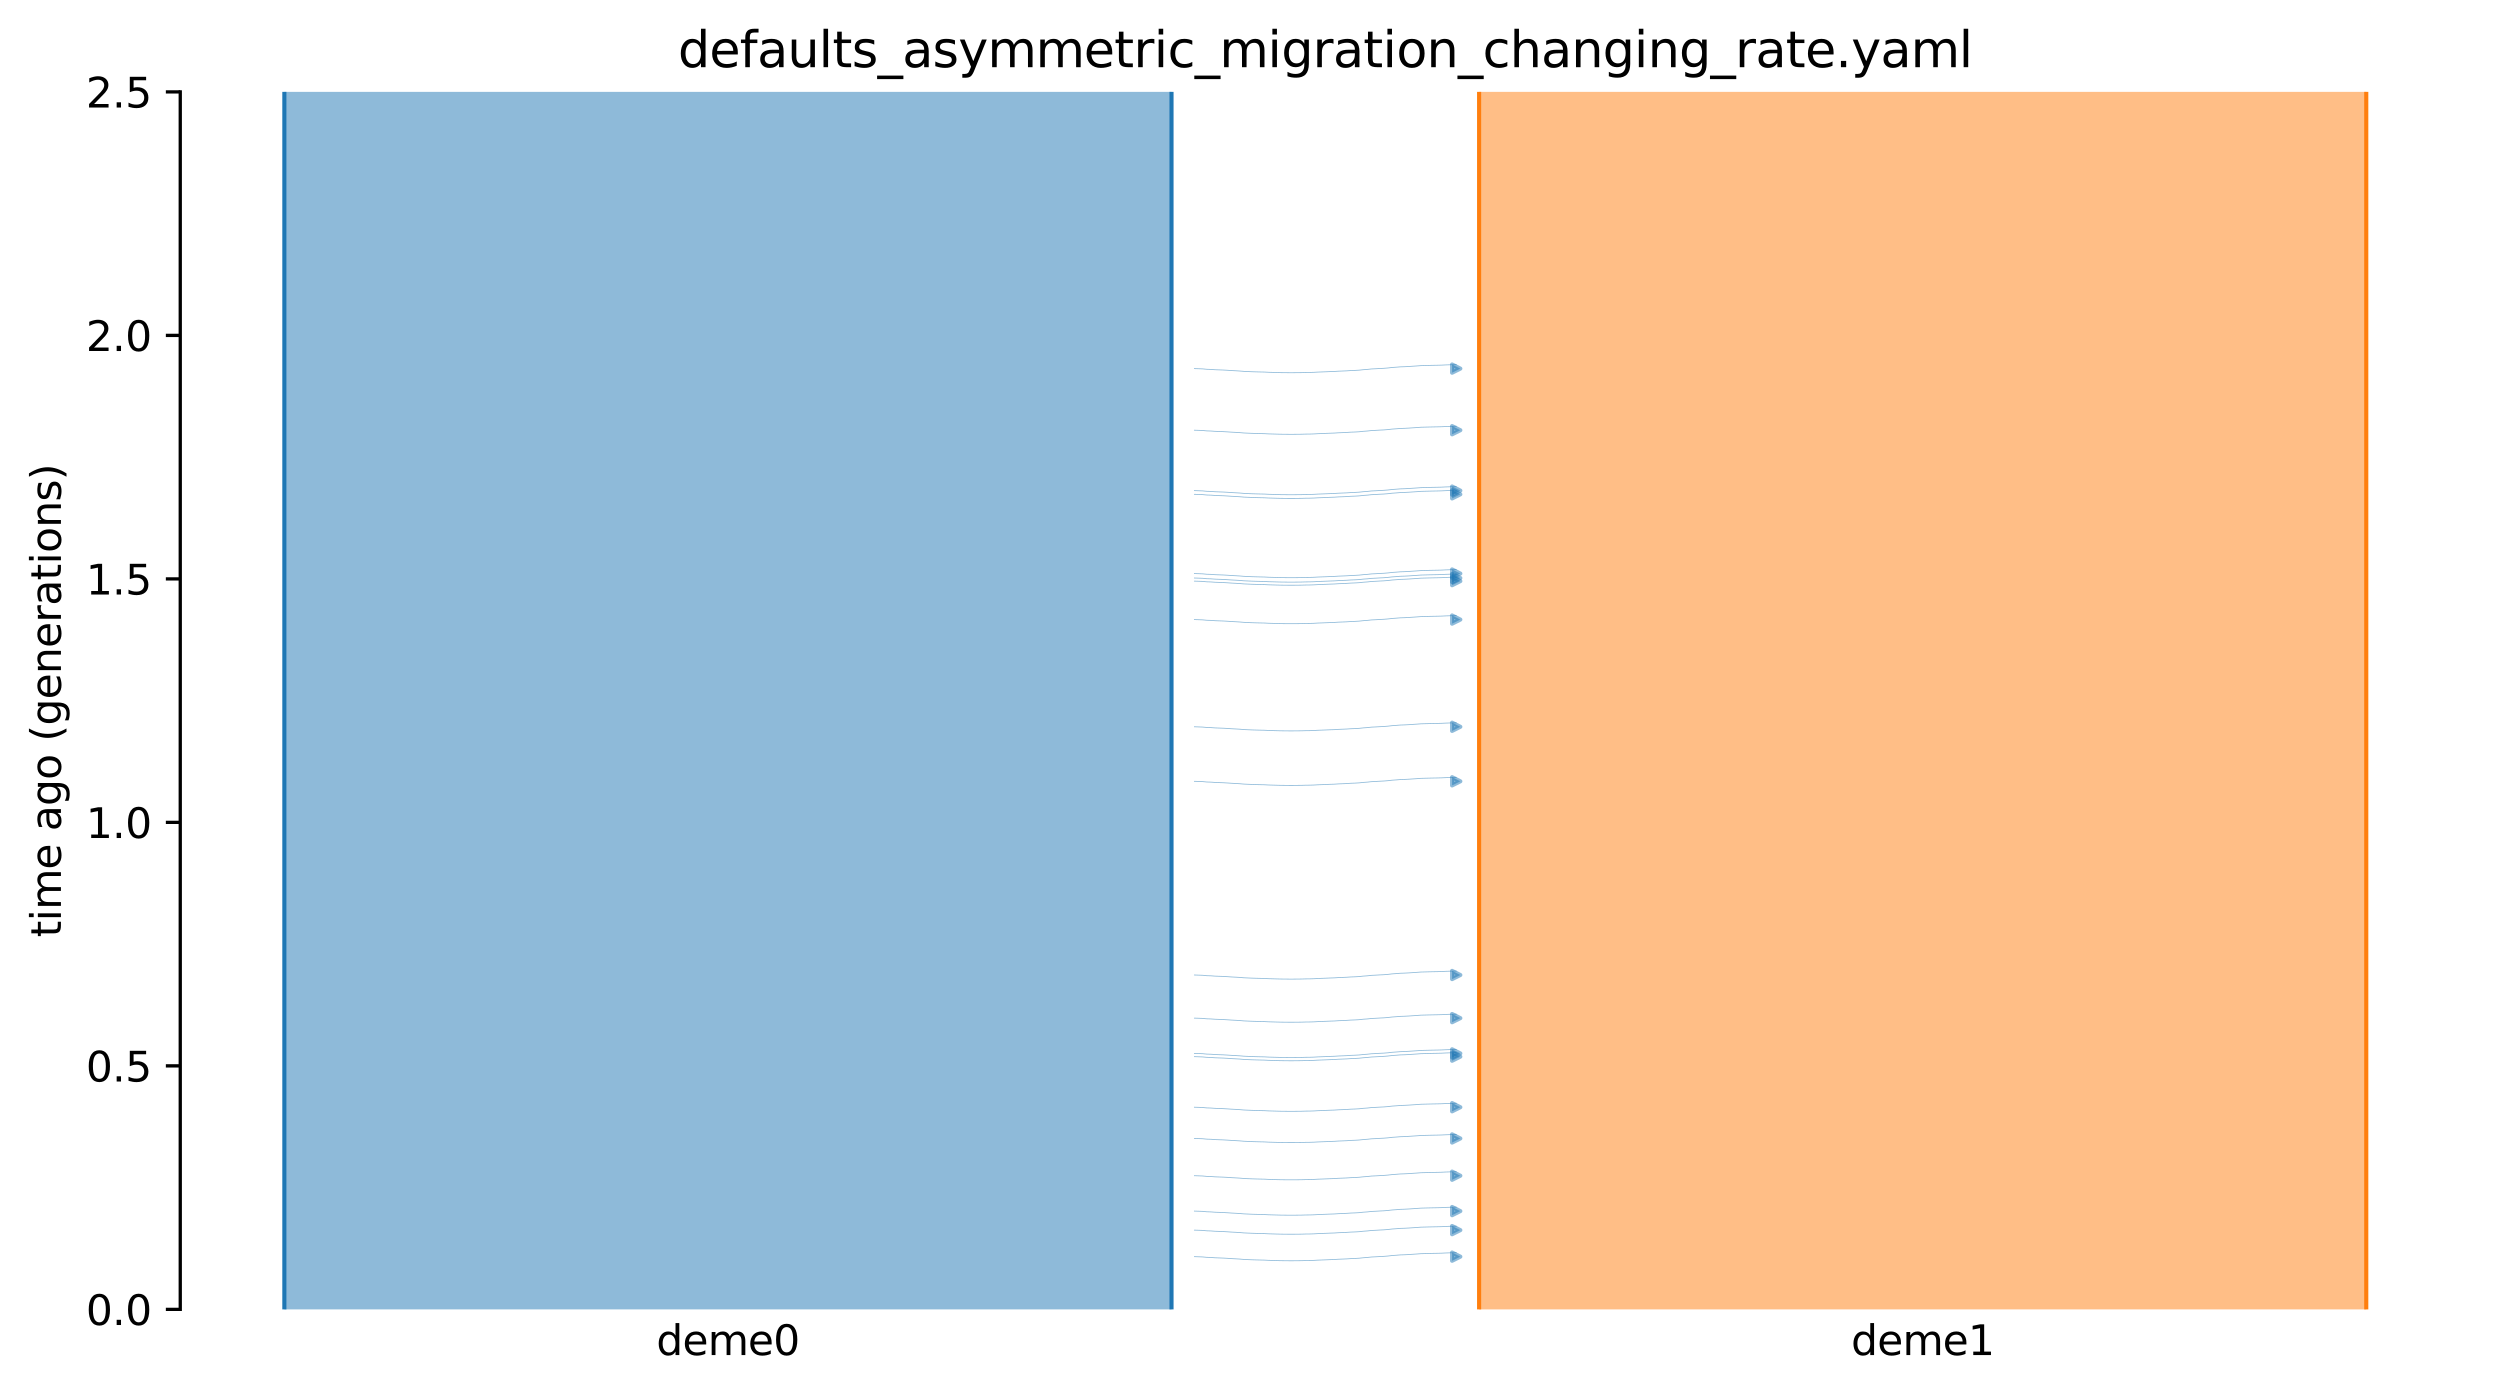<?xml version="1.0" encoding="utf-8" standalone="no"?>
<!DOCTYPE svg PUBLIC "-//W3C//DTD SVG 1.1//EN"
  "http://www.w3.org/Graphics/SVG/1.1/DTD/svg11.dtd">
<svg xmlns:xlink="http://www.w3.org/1999/xlink" width="607.2pt" height="338.4pt" viewBox="0 0 607.2 338.4" xmlns="http://www.w3.org/2000/svg" version="1.1">
 <defs>
  <style type="text/css">*{stroke-linejoin: round; stroke-linecap: butt}</style>
 </defs>
 <g id="figure_1">
  <g id="patch_1">
   <path d="M 0 338.4 
L 607.2 338.4 
L 607.2 0 
L 0 0 
z
" style="fill: #ffffff"/>
  </g>
  <g id="axes_1">
   <g id="patch_2">
    <path d="M 43.781 318.022 
L 600 318.022 
L 600 22.318 
L 43.781 22.318 
z
" style="fill: #ffffff"/>
   </g>
   <g id="line2d_1">
    <path d="M 290.098 189.765 
L 291.098 189.797 
L 292.098 189.834 
L 293.098 189.931 
L 294.098 189.964 
L 295.098 190.038 
L 296.098 190.076 
L 297.098 190.112 
L 298.098 190.169 
L 299.098 190.24 
L 300.098 190.292 
L 301.098 190.351 
L 302.098 190.439 
L 303.098 190.485 
L 304.098 190.528 
L 305.098 190.558 
L 306.098 190.584 
L 307.098 190.605 
L 308.098 190.66 
L 309.098 190.688 
L 310.098 190.717 
L 311.098 190.743 
L 312.098 190.754 
L 313.098 190.764 
L 314.098 190.764 
L 315.098 190.754 
L 316.098 190.743 
L 317.098 190.712 
L 318.098 190.7 
L 319.098 190.67 
L 320.098 190.611 
L 321.098 190.573 
L 322.098 190.534 
L 323.098 190.492 
L 324.098 190.459 
L 325.098 190.392 
L 326.098 190.352 
L 327.098 190.31 
L 328.098 190.239 
L 329.098 190.203 
L 330.098 190.144 
L 331.098 190.033 
L 332.098 189.963 
L 333.098 189.85 
L 334.098 189.804 
L 335.098 189.743 
L 336.098 189.694 
L 337.098 189.613 
L 338.098 189.495 
L 339.098 189.425 
L 340.098 189.342 
L 341.098 189.308 
L 342.098 189.257 
L 343.098 189.189 
L 344.098 189.123 
L 345.098 189.046 
L 346.098 189.018 
L 347.098 188.992 
L 348.098 188.969 
L 349.098 188.95 
L 350.098 188.923 
L 351.098 188.873 
L 352.098 188.838 
L 353.683 188.803 
" clip-path="url(#p2f4efa0130)" style="fill: none; stroke: #1f77b4; stroke-opacity: 0.5; stroke-width: 0.2; stroke-linecap: square"/>
   </g>
   <g id="line2d_2">
    <path d="M 290.098 176.521 
L 291.098 176.553 
L 292.098 176.59 
L 293.098 176.688 
L 294.098 176.72 
L 295.098 176.794 
L 296.098 176.832 
L 297.098 176.868 
L 298.098 176.925 
L 299.098 176.996 
L 300.098 177.048 
L 301.098 177.107 
L 302.098 177.195 
L 303.098 177.241 
L 304.098 177.284 
L 305.098 177.314 
L 306.098 177.34 
L 307.098 177.361 
L 308.098 177.416 
L 309.098 177.444 
L 310.098 177.473 
L 311.098 177.499 
L 312.098 177.51 
L 313.098 177.52 
L 314.098 177.52 
L 315.098 177.51 
L 316.098 177.499 
L 317.098 177.468 
L 318.098 177.457 
L 319.098 177.426 
L 320.098 177.367 
L 321.098 177.329 
L 322.098 177.29 
L 323.098 177.248 
L 324.098 177.215 
L 325.098 177.148 
L 326.098 177.109 
L 327.098 177.066 
L 328.098 176.995 
L 329.098 176.959 
L 330.098 176.901 
L 331.098 176.79 
L 332.098 176.719 
L 333.098 176.606 
L 334.098 176.56 
L 335.098 176.499 
L 336.098 176.45 
L 337.098 176.37 
L 338.098 176.251 
L 339.098 176.181 
L 340.098 176.098 
L 341.098 176.064 
L 342.098 176.013 
L 343.098 175.945 
L 344.098 175.879 
L 345.098 175.802 
L 346.098 175.774 
L 347.098 175.748 
L 348.098 175.725 
L 349.098 175.706 
L 350.098 175.679 
L 351.098 175.63 
L 352.098 175.594 
L 353.683 175.559 
" clip-path="url(#p2f4efa0130)" style="fill: none; stroke: #1f77b4; stroke-opacity: 0.5; stroke-width: 0.2; stroke-linecap: square"/>
   </g>
   <g id="line2d_3">
    <path d="M 290.098 104.489 
L 291.098 104.52 
L 292.098 104.557 
L 293.098 104.655 
L 294.098 104.687 
L 295.098 104.761 
L 296.098 104.799 
L 297.098 104.835 
L 298.098 104.892 
L 299.098 104.963 
L 300.098 105.015 
L 301.098 105.074 
L 302.098 105.162 
L 303.098 105.208 
L 304.098 105.251 
L 305.098 105.281 
L 306.098 105.307 
L 307.098 105.329 
L 308.098 105.383 
L 309.098 105.411 
L 310.098 105.441 
L 311.098 105.466 
L 312.098 105.477 
L 313.098 105.487 
L 314.098 105.487 
L 315.098 105.478 
L 316.098 105.466 
L 317.098 105.435 
L 318.098 105.424 
L 319.098 105.394 
L 320.098 105.334 
L 321.098 105.297 
L 322.098 105.257 
L 323.098 105.215 
L 324.098 105.182 
L 325.098 105.115 
L 326.098 105.076 
L 327.098 105.033 
L 328.098 104.962 
L 329.098 104.926 
L 330.098 104.868 
L 331.098 104.757 
L 332.098 104.686 
L 333.098 104.573 
L 334.098 104.527 
L 335.098 104.466 
L 336.098 104.418 
L 337.098 104.337 
L 338.098 104.218 
L 339.098 104.148 
L 340.098 104.065 
L 341.098 104.032 
L 342.098 103.98 
L 343.098 103.912 
L 344.098 103.846 
L 345.098 103.769 
L 346.098 103.742 
L 347.098 103.715 
L 348.098 103.692 
L 349.098 103.673 
L 350.098 103.646 
L 351.098 103.597 
L 352.098 103.562 
L 353.683 103.526 
" clip-path="url(#p2f4efa0130)" style="fill: none; stroke: #1f77b4; stroke-opacity: 0.5; stroke-width: 0.2; stroke-linecap: square"/>
   </g>
   <g id="line2d_4">
    <path d="M 290.098 141.144 
L 291.098 141.176 
L 292.098 141.213 
L 293.098 141.311 
L 294.098 141.343 
L 295.098 141.417 
L 296.098 141.455 
L 297.098 141.491 
L 298.098 141.548 
L 299.098 141.619 
L 300.098 141.671 
L 301.098 141.73 
L 302.098 141.818 
L 303.098 141.864 
L 304.098 141.907 
L 305.098 141.937 
L 306.098 141.963 
L 307.098 141.984 
L 308.098 142.039 
L 309.098 142.067 
L 310.098 142.096 
L 311.098 142.122 
L 312.098 142.133 
L 313.098 142.143 
L 314.098 142.143 
L 315.098 142.133 
L 316.098 142.122 
L 317.098 142.091 
L 318.098 142.079 
L 319.098 142.049 
L 320.098 141.99 
L 321.098 141.952 
L 322.098 141.913 
L 323.098 141.871 
L 324.098 141.838 
L 325.098 141.771 
L 326.098 141.732 
L 327.098 141.689 
L 328.098 141.618 
L 329.098 141.582 
L 330.098 141.523 
L 331.098 141.413 
L 332.098 141.342 
L 333.098 141.229 
L 334.098 141.183 
L 335.098 141.122 
L 336.098 141.073 
L 337.098 140.993 
L 338.098 140.874 
L 339.098 140.804 
L 340.098 140.721 
L 341.098 140.687 
L 342.098 140.636 
L 343.098 140.568 
L 344.098 140.502 
L 345.098 140.425 
L 346.098 140.397 
L 347.098 140.371 
L 348.098 140.348 
L 349.098 140.329 
L 350.098 140.302 
L 351.098 140.253 
L 352.098 140.217 
L 353.683 140.182 
" clip-path="url(#p2f4efa0130)" style="fill: none; stroke: #1f77b4; stroke-opacity: 0.5; stroke-width: 0.2; stroke-linecap: square"/>
   </g>
   <g id="line2d_5">
    <path d="M 290.098 120.062 
L 291.098 120.094 
L 292.098 120.131 
L 293.098 120.228 
L 294.098 120.261 
L 295.098 120.335 
L 296.098 120.373 
L 297.098 120.408 
L 298.098 120.466 
L 299.098 120.537 
L 300.098 120.588 
L 301.098 120.648 
L 302.098 120.736 
L 303.098 120.782 
L 304.098 120.824 
L 305.098 120.855 
L 306.098 120.881 
L 307.098 120.902 
L 308.098 120.956 
L 309.098 120.984 
L 310.098 121.014 
L 311.098 121.04 
L 312.098 121.051 
L 313.098 121.061 
L 314.098 121.061 
L 315.098 121.051 
L 316.098 121.039 
L 317.098 121.008 
L 318.098 120.997 
L 319.098 120.967 
L 320.098 120.907 
L 321.098 120.87 
L 322.098 120.831 
L 323.098 120.789 
L 324.098 120.756 
L 325.098 120.688 
L 326.098 120.649 
L 327.098 120.607 
L 328.098 120.536 
L 329.098 120.5 
L 330.098 120.441 
L 331.098 120.33 
L 332.098 120.26 
L 333.098 120.147 
L 334.098 120.101 
L 335.098 120.04 
L 336.098 119.991 
L 337.098 119.91 
L 338.098 119.792 
L 339.098 119.722 
L 340.098 119.638 
L 341.098 119.605 
L 342.098 119.554 
L 343.098 119.486 
L 344.098 119.419 
L 345.098 119.342 
L 346.098 119.315 
L 347.098 119.289 
L 348.098 119.266 
L 349.098 119.247 
L 350.098 119.22 
L 351.098 119.17 
L 352.098 119.135 
L 353.683 119.099 
" clip-path="url(#p2f4efa0130)" style="fill: none; stroke: #1f77b4; stroke-opacity: 0.5; stroke-width: 0.2; stroke-linecap: square"/>
   </g>
   <g id="line2d_6">
    <path d="M 290.098 140.389 
L 291.098 140.42 
L 292.098 140.457 
L 293.098 140.555 
L 294.098 140.588 
L 295.098 140.661 
L 296.098 140.7 
L 297.098 140.735 
L 298.098 140.793 
L 299.098 140.863 
L 300.098 140.915 
L 301.098 140.974 
L 302.098 141.063 
L 303.098 141.109 
L 304.098 141.151 
L 305.098 141.182 
L 306.098 141.208 
L 307.098 141.229 
L 308.098 141.283 
L 309.098 141.311 
L 310.098 141.341 
L 311.098 141.366 
L 312.098 141.378 
L 313.098 141.388 
L 314.098 141.387 
L 315.098 141.378 
L 316.098 141.366 
L 317.098 141.335 
L 318.098 141.324 
L 319.098 141.294 
L 320.098 141.234 
L 321.098 141.197 
L 322.098 141.158 
L 323.098 141.115 
L 324.098 141.083 
L 325.098 141.015 
L 326.098 140.976 
L 327.098 140.933 
L 328.098 140.863 
L 329.098 140.826 
L 330.098 140.768 
L 331.098 140.657 
L 332.098 140.586 
L 333.098 140.474 
L 334.098 140.428 
L 335.098 140.366 
L 336.098 140.318 
L 337.098 140.237 
L 338.098 140.119 
L 339.098 140.048 
L 340.098 139.965 
L 341.098 139.932 
L 342.098 139.881 
L 343.098 139.812 
L 344.098 139.746 
L 345.098 139.669 
L 346.098 139.642 
L 347.098 139.615 
L 348.098 139.593 
L 349.098 139.573 
L 350.098 139.547 
L 351.098 139.497 
L 352.098 139.462 
L 353.683 139.426 
" clip-path="url(#p2f4efa0130)" style="fill: none; stroke: #1f77b4; stroke-opacity: 0.5; stroke-width: 0.2; stroke-linecap: square"/>
   </g>
   <g id="line2d_7">
    <path d="M 290.098 139.306 
L 291.098 139.337 
L 292.098 139.374 
L 293.098 139.472 
L 294.098 139.504 
L 295.098 139.578 
L 296.098 139.617 
L 297.098 139.652 
L 298.098 139.71 
L 299.098 139.78 
L 300.098 139.832 
L 301.098 139.891 
L 302.098 139.979 
L 303.098 140.026 
L 304.098 140.068 
L 305.098 140.098 
L 306.098 140.125 
L 307.098 140.146 
L 308.098 140.2 
L 309.098 140.228 
L 310.098 140.258 
L 311.098 140.283 
L 312.098 140.294 
L 313.098 140.304 
L 314.098 140.304 
L 315.098 140.295 
L 316.098 140.283 
L 317.098 140.252 
L 318.098 140.241 
L 319.098 140.211 
L 320.098 140.151 
L 321.098 140.114 
L 322.098 140.075 
L 323.098 140.032 
L 324.098 139.999 
L 325.098 139.932 
L 326.098 139.893 
L 327.098 139.85 
L 328.098 139.78 
L 329.098 139.743 
L 330.098 139.685 
L 331.098 139.574 
L 332.098 139.503 
L 333.098 139.39 
L 334.098 139.345 
L 335.098 139.283 
L 336.098 139.235 
L 337.098 139.154 
L 338.098 139.035 
L 339.098 138.965 
L 340.098 138.882 
L 341.098 138.849 
L 342.098 138.798 
L 343.098 138.729 
L 344.098 138.663 
L 345.098 138.586 
L 346.098 138.559 
L 347.098 138.532 
L 348.098 138.51 
L 349.098 138.49 
L 350.098 138.464 
L 351.098 138.414 
L 352.098 138.379 
L 353.683 138.343 
" clip-path="url(#p2f4efa0130)" style="fill: none; stroke: #1f77b4; stroke-opacity: 0.5; stroke-width: 0.2; stroke-linecap: square"/>
   </g>
   <g id="line2d_8">
    <path d="M 290.098 89.526 
L 291.098 89.557 
L 292.098 89.594 
L 293.098 89.692 
L 294.098 89.724 
L 295.098 89.798 
L 296.098 89.836 
L 297.098 89.872 
L 298.098 89.929 
L 299.098 90 
L 300.098 90.052 
L 301.098 90.111 
L 302.098 90.199 
L 303.098 90.245 
L 304.098 90.288 
L 305.098 90.318 
L 306.098 90.344 
L 307.098 90.365 
L 308.098 90.42 
L 309.098 90.448 
L 310.098 90.477 
L 311.098 90.503 
L 312.098 90.514 
L 313.098 90.524 
L 314.098 90.524 
L 315.098 90.514 
L 316.098 90.503 
L 317.098 90.472 
L 318.098 90.461 
L 319.098 90.43 
L 320.098 90.371 
L 321.098 90.334 
L 322.098 90.294 
L 323.098 90.252 
L 324.098 90.219 
L 325.098 90.152 
L 326.098 90.113 
L 327.098 90.07 
L 328.098 89.999 
L 329.098 89.963 
L 330.098 89.905 
L 331.098 89.794 
L 332.098 89.723 
L 333.098 89.61 
L 334.098 89.564 
L 335.098 89.503 
L 336.098 89.455 
L 337.098 89.374 
L 338.098 89.255 
L 339.098 89.185 
L 340.098 89.102 
L 341.098 89.069 
L 342.098 89.017 
L 343.098 88.949 
L 344.098 88.883 
L 345.098 88.806 
L 346.098 88.778 
L 347.098 88.752 
L 348.098 88.729 
L 349.098 88.71 
L 350.098 88.683 
L 351.098 88.634 
L 352.098 88.599 
L 353.683 88.563 
" clip-path="url(#p2f4efa0130)" style="fill: none; stroke: #1f77b4; stroke-opacity: 0.5; stroke-width: 0.2; stroke-linecap: square"/>
   </g>
   <g id="line2d_9">
    <path d="M 290.098 119.16 
L 291.098 119.192 
L 292.098 119.229 
L 293.098 119.326 
L 294.098 119.359 
L 295.098 119.433 
L 296.098 119.471 
L 297.098 119.507 
L 298.098 119.564 
L 299.098 119.635 
L 300.098 119.687 
L 301.098 119.746 
L 302.098 119.834 
L 303.098 119.88 
L 304.098 119.923 
L 305.098 119.953 
L 306.098 119.979 
L 307.098 120 
L 308.098 120.055 
L 309.098 120.082 
L 310.098 120.112 
L 311.098 120.138 
L 312.098 120.149 
L 313.098 120.159 
L 314.098 120.159 
L 315.098 120.149 
L 316.098 120.138 
L 317.098 120.107 
L 318.098 120.095 
L 319.098 120.065 
L 320.098 120.005 
L 321.098 119.968 
L 322.098 119.929 
L 323.098 119.887 
L 324.098 119.854 
L 325.098 119.787 
L 326.098 119.747 
L 327.098 119.705 
L 328.098 119.634 
L 329.098 119.598 
L 330.098 119.539 
L 331.098 119.428 
L 332.098 119.358 
L 333.098 119.245 
L 334.098 119.199 
L 335.098 119.138 
L 336.098 119.089 
L 337.098 119.008 
L 338.098 118.89 
L 339.098 118.82 
L 340.098 118.736 
L 341.098 118.703 
L 342.098 118.652 
L 343.098 118.584 
L 344.098 118.517 
L 345.098 118.441 
L 346.098 118.413 
L 347.098 118.387 
L 348.098 118.364 
L 349.098 118.345 
L 350.098 118.318 
L 351.098 118.268 
L 352.098 118.233 
L 353.683 118.197 
" clip-path="url(#p2f4efa0130)" style="fill: none; stroke: #1f77b4; stroke-opacity: 0.5; stroke-width: 0.2; stroke-linecap: square"/>
   </g>
   <g id="line2d_10">
    <path d="M 290.098 150.482 
L 291.098 150.514 
L 292.098 150.551 
L 293.098 150.648 
L 294.098 150.681 
L 295.098 150.754 
L 296.098 150.793 
L 297.098 150.828 
L 298.098 150.886 
L 299.098 150.957 
L 300.098 151.008 
L 301.098 151.068 
L 302.098 151.156 
L 303.098 151.202 
L 304.098 151.244 
L 305.098 151.275 
L 306.098 151.301 
L 307.098 151.322 
L 308.098 151.376 
L 309.098 151.404 
L 310.098 151.434 
L 311.098 151.46 
L 312.098 151.471 
L 313.098 151.481 
L 314.098 151.481 
L 315.098 151.471 
L 316.098 151.459 
L 317.098 151.428 
L 318.098 151.417 
L 319.098 151.387 
L 320.098 151.327 
L 321.098 151.29 
L 322.098 151.251 
L 323.098 151.209 
L 324.098 151.176 
L 325.098 151.108 
L 326.098 151.069 
L 327.098 151.027 
L 328.098 150.956 
L 329.098 150.92 
L 330.098 150.861 
L 331.098 150.75 
L 332.098 150.68 
L 333.098 150.567 
L 334.098 150.521 
L 335.098 150.46 
L 336.098 150.411 
L 337.098 150.33 
L 338.098 150.212 
L 339.098 150.142 
L 340.098 150.058 
L 341.098 150.025 
L 342.098 149.974 
L 343.098 149.906 
L 344.098 149.839 
L 345.098 149.762 
L 346.098 149.735 
L 347.098 149.709 
L 348.098 149.686 
L 349.098 149.666 
L 350.098 149.64 
L 351.098 149.59 
L 352.098 149.555 
L 353.683 149.519 
" clip-path="url(#p2f4efa0130)" style="fill: none; stroke: #1f77b4; stroke-opacity: 0.5; stroke-width: 0.2; stroke-linecap: square"/>
   </g>
   <g id="line2d_11">
    <path d="M 290.098 268.921 
L 291.098 268.953 
L 292.098 268.99 
L 293.098 269.087 
L 294.098 269.12 
L 295.098 269.194 
L 296.098 269.232 
L 297.098 269.267 
L 298.098 269.325 
L 299.098 269.396 
L 300.098 269.447 
L 301.098 269.507 
L 302.098 269.595 
L 303.098 269.641 
L 304.098 269.683 
L 305.098 269.714 
L 306.098 269.74 
L 307.098 269.761 
L 308.098 269.815 
L 309.098 269.843 
L 310.098 269.873 
L 311.098 269.899 
L 312.098 269.91 
L 313.098 269.92 
L 314.098 269.92 
L 315.098 269.91 
L 316.098 269.899 
L 317.098 269.867 
L 318.098 269.856 
L 319.098 269.826 
L 320.098 269.766 
L 321.098 269.729 
L 322.098 269.69 
L 323.098 269.648 
L 324.098 269.615 
L 325.098 269.547 
L 326.098 269.508 
L 327.098 269.466 
L 328.098 269.395 
L 329.098 269.359 
L 330.098 269.3 
L 331.098 269.189 
L 332.098 269.119 
L 333.098 269.006 
L 334.098 268.96 
L 335.098 268.899 
L 336.098 268.85 
L 337.098 268.769 
L 338.098 268.651 
L 339.098 268.581 
L 340.098 268.497 
L 341.098 268.464 
L 342.098 268.413 
L 343.098 268.345 
L 344.098 268.278 
L 345.098 268.201 
L 346.098 268.174 
L 347.098 268.148 
L 348.098 268.125 
L 349.098 268.106 
L 350.098 268.079 
L 351.098 268.029 
L 352.098 267.994 
L 353.683 267.958 
" clip-path="url(#p2f4efa0130)" style="fill: none; stroke: #1f77b4; stroke-opacity: 0.5; stroke-width: 0.2; stroke-linecap: square"/>
   </g>
   <g id="line2d_12">
    <path d="M 290.098 285.555 
L 291.098 285.587 
L 292.098 285.624 
L 293.098 285.721 
L 294.098 285.754 
L 295.098 285.828 
L 296.098 285.866 
L 297.098 285.902 
L 298.098 285.959 
L 299.098 286.03 
L 300.098 286.082 
L 301.098 286.141 
L 302.098 286.229 
L 303.098 286.275 
L 304.098 286.318 
L 305.098 286.348 
L 306.098 286.374 
L 307.098 286.395 
L 308.098 286.45 
L 309.098 286.478 
L 310.098 286.507 
L 311.098 286.533 
L 312.098 286.544 
L 313.098 286.554 
L 314.098 286.554 
L 315.098 286.544 
L 316.098 286.533 
L 317.098 286.502 
L 318.098 286.49 
L 319.098 286.46 
L 320.098 286.401 
L 321.098 286.363 
L 322.098 286.324 
L 323.098 286.282 
L 324.098 286.249 
L 325.098 286.182 
L 326.098 286.142 
L 327.098 286.1 
L 328.098 286.029 
L 329.098 285.993 
L 330.098 285.934 
L 331.098 285.823 
L 332.098 285.753 
L 333.098 285.64 
L 334.098 285.594 
L 335.098 285.533 
L 336.098 285.484 
L 337.098 285.404 
L 338.098 285.285 
L 339.098 285.215 
L 340.098 285.132 
L 341.098 285.098 
L 342.098 285.047 
L 343.098 284.979 
L 344.098 284.913 
L 345.098 284.836 
L 346.098 284.808 
L 347.098 284.782 
L 348.098 284.759 
L 349.098 284.74 
L 350.098 284.713 
L 351.098 284.663 
L 352.098 284.628 
L 353.683 284.593 
" clip-path="url(#p2f4efa0130)" style="fill: none; stroke: #1f77b4; stroke-opacity: 0.5; stroke-width: 0.2; stroke-linecap: square"/>
   </g>
   <g id="line2d_13">
    <path d="M 290.098 255.852 
L 291.098 255.884 
L 292.098 255.921 
L 293.098 256.019 
L 294.098 256.051 
L 295.098 256.125 
L 296.098 256.163 
L 297.098 256.199 
L 298.098 256.256 
L 299.098 256.327 
L 300.098 256.379 
L 301.098 256.438 
L 302.098 256.526 
L 303.098 256.572 
L 304.098 256.615 
L 305.098 256.645 
L 306.098 256.671 
L 307.098 256.692 
L 308.098 256.747 
L 309.098 256.775 
L 310.098 256.804 
L 311.098 256.83 
L 312.098 256.841 
L 313.098 256.851 
L 314.098 256.851 
L 315.098 256.841 
L 316.098 256.83 
L 317.098 256.799 
L 318.098 256.788 
L 319.098 256.757 
L 320.098 256.698 
L 321.098 256.66 
L 322.098 256.621 
L 323.098 256.579 
L 324.098 256.546 
L 325.098 256.479 
L 326.098 256.44 
L 327.098 256.397 
L 328.098 256.326 
L 329.098 256.29 
L 330.098 256.232 
L 331.098 256.121 
L 332.098 256.05 
L 333.098 255.937 
L 334.098 255.891 
L 335.098 255.83 
L 336.098 255.781 
L 337.098 255.701 
L 338.098 255.582 
L 339.098 255.512 
L 340.098 255.429 
L 341.098 255.395 
L 342.098 255.344 
L 343.098 255.276 
L 344.098 255.21 
L 345.098 255.133 
L 346.098 255.105 
L 347.098 255.079 
L 348.098 255.056 
L 349.098 255.037 
L 350.098 255.01 
L 351.098 254.961 
L 352.098 254.925 
L 353.683 254.89 
" clip-path="url(#p2f4efa0130)" style="fill: none; stroke: #1f77b4; stroke-opacity: 0.5; stroke-width: 0.2; stroke-linecap: square"/>
   </g>
   <g id="line2d_14">
    <path d="M 290.098 298.774 
L 291.098 298.805 
L 292.098 298.842 
L 293.098 298.94 
L 294.098 298.973 
L 295.098 299.046 
L 296.098 299.085 
L 297.098 299.12 
L 298.098 299.178 
L 299.098 299.248 
L 300.098 299.3 
L 301.098 299.359 
L 302.098 299.448 
L 303.098 299.494 
L 304.098 299.536 
L 305.098 299.567 
L 306.098 299.593 
L 307.098 299.614 
L 308.098 299.668 
L 309.098 299.696 
L 310.098 299.726 
L 311.098 299.751 
L 312.098 299.762 
L 313.098 299.773 
L 314.098 299.772 
L 315.098 299.763 
L 316.098 299.751 
L 317.098 299.72 
L 318.098 299.709 
L 319.098 299.679 
L 320.098 299.619 
L 321.098 299.582 
L 322.098 299.543 
L 323.098 299.5 
L 324.098 299.468 
L 325.098 299.4 
L 326.098 299.361 
L 327.098 299.318 
L 328.098 299.248 
L 329.098 299.211 
L 330.098 299.153 
L 331.098 299.042 
L 332.098 298.971 
L 333.098 298.858 
L 334.098 298.813 
L 335.098 298.751 
L 336.098 298.703 
L 337.098 298.622 
L 338.098 298.504 
L 339.098 298.433 
L 340.098 298.35 
L 341.098 298.317 
L 342.098 298.266 
L 343.098 298.197 
L 344.098 298.131 
L 345.098 298.054 
L 346.098 298.027 
L 347.098 298 
L 348.098 297.978 
L 349.098 297.958 
L 350.098 297.932 
L 351.098 297.882 
L 352.098 297.847 
L 353.683 297.811 
" clip-path="url(#p2f4efa0130)" style="fill: none; stroke: #1f77b4; stroke-opacity: 0.5; stroke-width: 0.2; stroke-linecap: square"/>
   </g>
   <g id="line2d_15">
    <path d="M 290.098 247.282 
L 291.098 247.313 
L 292.098 247.35 
L 293.098 247.448 
L 294.098 247.481 
L 295.098 247.554 
L 296.098 247.593 
L 297.098 247.628 
L 298.098 247.686 
L 299.098 247.756 
L 300.098 247.808 
L 301.098 247.867 
L 302.098 247.956 
L 303.098 248.002 
L 304.098 248.044 
L 305.098 248.075 
L 306.098 248.101 
L 307.098 248.122 
L 308.098 248.176 
L 309.098 248.204 
L 310.098 248.234 
L 311.098 248.259 
L 312.098 248.271 
L 313.098 248.281 
L 314.098 248.28 
L 315.098 248.271 
L 316.098 248.259 
L 317.098 248.228 
L 318.098 248.217 
L 319.098 248.187 
L 320.098 248.127 
L 321.098 248.09 
L 322.098 248.051 
L 323.098 248.008 
L 324.098 247.976 
L 325.098 247.908 
L 326.098 247.869 
L 327.098 247.826 
L 328.098 247.756 
L 329.098 247.72 
L 330.098 247.661 
L 331.098 247.55 
L 332.098 247.48 
L 333.098 247.367 
L 334.098 247.321 
L 335.098 247.26 
L 336.098 247.211 
L 337.098 247.13 
L 338.098 247.012 
L 339.098 246.941 
L 340.098 246.858 
L 341.098 246.825 
L 342.098 246.774 
L 343.098 246.705 
L 344.098 246.639 
L 345.098 246.562 
L 346.098 246.535 
L 347.098 246.508 
L 348.098 246.486 
L 349.098 246.466 
L 350.098 246.44 
L 351.098 246.39 
L 352.098 246.355 
L 353.683 246.319 
" clip-path="url(#p2f4efa0130)" style="fill: none; stroke: #1f77b4; stroke-opacity: 0.5; stroke-width: 0.2; stroke-linecap: square"/>
   </g>
   <g id="line2d_16">
    <path d="M 290.098 256.639 
L 291.098 256.671 
L 292.098 256.708 
L 293.098 256.805 
L 294.098 256.838 
L 295.098 256.911 
L 296.098 256.95 
L 297.098 256.985 
L 298.098 257.043 
L 299.098 257.113 
L 300.098 257.165 
L 301.098 257.224 
L 302.098 257.313 
L 303.098 257.359 
L 304.098 257.401 
L 305.098 257.432 
L 306.098 257.458 
L 307.098 257.479 
L 308.098 257.533 
L 309.098 257.561 
L 310.098 257.591 
L 311.098 257.616 
L 312.098 257.628 
L 313.098 257.638 
L 314.098 257.638 
L 315.098 257.628 
L 316.098 257.616 
L 317.098 257.585 
L 318.098 257.574 
L 319.098 257.544 
L 320.098 257.484 
L 321.098 257.447 
L 322.098 257.408 
L 323.098 257.366 
L 324.098 257.333 
L 325.098 257.265 
L 326.098 257.226 
L 327.098 257.184 
L 328.098 257.113 
L 329.098 257.077 
L 330.098 257.018 
L 331.098 256.907 
L 332.098 256.837 
L 333.098 256.724 
L 334.098 256.678 
L 335.098 256.617 
L 336.098 256.568 
L 337.098 256.487 
L 338.098 256.369 
L 339.098 256.299 
L 340.098 256.215 
L 341.098 256.182 
L 342.098 256.131 
L 343.098 256.063 
L 344.098 255.996 
L 345.098 255.919 
L 346.098 255.892 
L 347.098 255.866 
L 348.098 255.843 
L 349.098 255.823 
L 350.098 255.797 
L 351.098 255.747 
L 352.098 255.712 
L 353.683 255.676 
" clip-path="url(#p2f4efa0130)" style="fill: none; stroke: #1f77b4; stroke-opacity: 0.5; stroke-width: 0.2; stroke-linecap: square"/>
   </g>
   <g id="line2d_17">
    <path d="M 290.098 305.216 
L 291.098 305.247 
L 292.098 305.284 
L 293.098 305.382 
L 294.098 305.414 
L 295.098 305.488 
L 296.098 305.526 
L 297.098 305.562 
L 298.098 305.62 
L 299.098 305.69 
L 300.098 305.742 
L 301.098 305.801 
L 302.098 305.889 
L 303.098 305.935 
L 304.098 305.978 
L 305.098 306.008 
L 306.098 306.034 
L 307.098 306.056 
L 308.098 306.11 
L 309.098 306.138 
L 310.098 306.168 
L 311.098 306.193 
L 312.098 306.204 
L 313.098 306.214 
L 314.098 306.214 
L 315.098 306.205 
L 316.098 306.193 
L 317.098 306.162 
L 318.098 306.151 
L 319.098 306.121 
L 320.098 306.061 
L 321.098 306.024 
L 322.098 305.985 
L 323.098 305.942 
L 324.098 305.909 
L 325.098 305.842 
L 326.098 305.803 
L 327.098 305.76 
L 328.098 305.69 
L 329.098 305.653 
L 330.098 305.595 
L 331.098 305.484 
L 332.098 305.413 
L 333.098 305.3 
L 334.098 305.254 
L 335.098 305.193 
L 336.098 305.145 
L 337.098 305.064 
L 338.098 304.945 
L 339.098 304.875 
L 340.098 304.792 
L 341.098 304.759 
L 342.098 304.707 
L 343.098 304.639 
L 344.098 304.573 
L 345.098 304.496 
L 346.098 304.469 
L 347.098 304.442 
L 348.098 304.419 
L 349.098 304.4 
L 350.098 304.374 
L 351.098 304.324 
L 352.098 304.289 
L 353.683 304.253 
" clip-path="url(#p2f4efa0130)" style="fill: none; stroke: #1f77b4; stroke-opacity: 0.5; stroke-width: 0.2; stroke-linecap: square"/>
   </g>
   <g id="line2d_18">
    <path d="M 290.098 294.15 
L 291.098 294.182 
L 292.098 294.219 
L 293.098 294.316 
L 294.098 294.349 
L 295.098 294.423 
L 296.098 294.461 
L 297.098 294.497 
L 298.098 294.554 
L 299.098 294.625 
L 300.098 294.677 
L 301.098 294.736 
L 302.098 294.824 
L 303.098 294.87 
L 304.098 294.913 
L 305.098 294.943 
L 306.098 294.969 
L 307.098 294.99 
L 308.098 295.045 
L 309.098 295.073 
L 310.098 295.102 
L 311.098 295.128 
L 312.098 295.139 
L 313.098 295.149 
L 314.098 295.149 
L 315.098 295.139 
L 316.098 295.128 
L 317.098 295.097 
L 318.098 295.085 
L 319.098 295.055 
L 320.098 294.996 
L 321.098 294.958 
L 322.098 294.919 
L 323.098 294.877 
L 324.098 294.844 
L 325.098 294.777 
L 326.098 294.737 
L 327.098 294.695 
L 328.098 294.624 
L 329.098 294.588 
L 330.098 294.529 
L 331.098 294.418 
L 332.098 294.348 
L 333.098 294.235 
L 334.098 294.189 
L 335.098 294.128 
L 336.098 294.079 
L 337.098 293.998 
L 338.098 293.88 
L 339.098 293.81 
L 340.098 293.726 
L 341.098 293.693 
L 342.098 293.642 
L 343.098 293.574 
L 344.098 293.507 
L 345.098 293.431 
L 346.098 293.403 
L 347.098 293.377 
L 348.098 293.354 
L 349.098 293.335 
L 350.098 293.308 
L 351.098 293.258 
L 352.098 293.223 
L 353.683 293.188 
" clip-path="url(#p2f4efa0130)" style="fill: none; stroke: #1f77b4; stroke-opacity: 0.5; stroke-width: 0.2; stroke-linecap: square"/>
   </g>
   <g id="line2d_19">
    <path d="M 290.098 236.809 
L 291.098 236.84 
L 292.098 236.877 
L 293.098 236.975 
L 294.098 237.007 
L 295.098 237.081 
L 296.098 237.119 
L 297.098 237.155 
L 298.098 237.212 
L 299.098 237.283 
L 300.098 237.335 
L 301.098 237.394 
L 302.098 237.482 
L 303.098 237.528 
L 304.098 237.571 
L 305.098 237.601 
L 306.098 237.627 
L 307.098 237.649 
L 308.098 237.703 
L 309.098 237.731 
L 310.098 237.761 
L 311.098 237.786 
L 312.098 237.797 
L 313.098 237.807 
L 314.098 237.807 
L 315.098 237.798 
L 316.098 237.786 
L 317.098 237.755 
L 318.098 237.744 
L 319.098 237.714 
L 320.098 237.654 
L 321.098 237.617 
L 322.098 237.577 
L 323.098 237.535 
L 324.098 237.502 
L 325.098 237.435 
L 326.098 237.396 
L 327.098 237.353 
L 328.098 237.282 
L 329.098 237.246 
L 330.098 237.188 
L 331.098 237.077 
L 332.098 237.006 
L 333.098 236.893 
L 334.098 236.847 
L 335.098 236.786 
L 336.098 236.738 
L 337.098 236.657 
L 338.098 236.538 
L 339.098 236.468 
L 340.098 236.385 
L 341.098 236.352 
L 342.098 236.3 
L 343.098 236.232 
L 344.098 236.166 
L 345.098 236.089 
L 346.098 236.062 
L 347.098 236.035 
L 348.098 236.012 
L 349.098 235.993 
L 350.098 235.966 
L 351.098 235.917 
L 352.098 235.882 
L 353.683 235.846 
" clip-path="url(#p2f4efa0130)" style="fill: none; stroke: #1f77b4; stroke-opacity: 0.5; stroke-width: 0.2; stroke-linecap: square"/>
   </g>
   <g id="line2d_20">
    <path d="M 290.098 276.509 
L 291.098 276.541 
L 292.098 276.578 
L 293.098 276.676 
L 294.098 276.708 
L 295.098 276.782 
L 296.098 276.82 
L 297.098 276.856 
L 298.098 276.913 
L 299.098 276.984 
L 300.098 277.036 
L 301.098 277.095 
L 302.098 277.183 
L 303.098 277.229 
L 304.098 277.272 
L 305.098 277.302 
L 306.098 277.328 
L 307.098 277.349 
L 308.098 277.404 
L 309.098 277.432 
L 310.098 277.461 
L 311.098 277.487 
L 312.098 277.498 
L 313.098 277.508 
L 314.098 277.508 
L 315.098 277.498 
L 316.098 277.487 
L 317.098 277.456 
L 318.098 277.444 
L 319.098 277.414 
L 320.098 277.355 
L 321.098 277.317 
L 322.098 277.278 
L 323.098 277.236 
L 324.098 277.203 
L 325.098 277.136 
L 326.098 277.097 
L 327.098 277.054 
L 328.098 276.983 
L 329.098 276.947 
L 330.098 276.888 
L 331.098 276.778 
L 332.098 276.707 
L 333.098 276.594 
L 334.098 276.548 
L 335.098 276.487 
L 336.098 276.438 
L 337.098 276.358 
L 338.098 276.239 
L 339.098 276.169 
L 340.098 276.086 
L 341.098 276.052 
L 342.098 276.001 
L 343.098 275.933 
L 344.098 275.867 
L 345.098 275.79 
L 346.098 275.762 
L 347.098 275.736 
L 348.098 275.713 
L 349.098 275.694 
L 350.098 275.667 
L 351.098 275.617 
L 352.098 275.582 
L 353.683 275.547 
" clip-path="url(#p2f4efa0130)" style="fill: none; stroke: #1f77b4; stroke-opacity: 0.5; stroke-width: 0.2; stroke-linecap: square"/>
   </g>
   <g id="patch_3">
    <path d="M 69.064 22.318 
L 69.064 318.022 
M 284.536 22.318 
L 284.536 318.022 
" clip-path="url(#p2f4efa0130)" style="fill: none; stroke: #ffffff; stroke-width: 3; stroke-linejoin: miter"/>
    <path d="M 69.064 22.318 
L 69.064 318.022 
M 284.536 22.318 
L 284.536 318.022 
" clip-path="url(#p2f4efa0130)" style="fill: none; stroke: #1f77b4; stroke-linejoin: miter"/>
   </g>
   <g id="FillBetweenPolyCollection_1">
    <path d="M 284.536 22.318 
L 69.064 22.318 
L 69.064 318.022 
L 284.536 318.022 
L 284.536 318.022 
L 284.536 22.318 
z
" clip-path="url(#p2f4efa0130)" style="fill: #1f77b4; fill-opacity: 0.5"/>
   </g>
   <g id="patch_4">
    <path d="M 359.245 22.318 
L 359.245 318.022 
M 574.717 22.318 
L 574.717 318.022 
" clip-path="url(#p2f4efa0130)" style="fill: none; stroke: #ffffff; stroke-width: 3; stroke-linejoin: miter"/>
    <path d="M 359.245 22.318 
L 359.245 318.022 
M 574.717 22.318 
L 574.717 318.022 
" clip-path="url(#p2f4efa0130)" style="fill: none; stroke: #ff7f0e; stroke-linejoin: miter"/>
   </g>
   <g id="FillBetweenPolyCollection_2">
    <path d="M 574.717 22.318 
L 359.245 22.318 
L 359.245 318.022 
L 574.717 318.022 
L 574.717 318.022 
L 574.717 22.318 
z
" clip-path="url(#p2f4efa0130)" style="fill: #ff7f0e; fill-opacity: 0.5"/>
   </g>
   <g id="matplotlib.axis_1">
    <g id="xtick_1">
     <g id="line2d_21"/>
     <g id="text_1">
      <!-- deme0 -->
      <g transform="translate(159.421 329.12) scale(0.1 -0.1)">
       <defs>
        <path id="DejaVuSans-64" d="M 2906 2969 
L 2906 4863 
L 3481 4863 
L 3481 0 
L 2906 0 
L 2906 525 
Q 2725 213 2448 61 
Q 2172 -91 1784 -91 
Q 1150 -91 751 415 
Q 353 922 353 1747 
Q 353 2572 751 3078 
Q 1150 3584 1784 3584 
Q 2172 3584 2448 3432 
Q 2725 3281 2906 2969 
z
M 947 1747 
Q 947 1113 1208 752 
Q 1469 391 1925 391 
Q 2381 391 2643 752 
Q 2906 1113 2906 1747 
Q 2906 2381 2643 2742 
Q 2381 3103 1925 3103 
Q 1469 3103 1208 2742 
Q 947 2381 947 1747 
z
" transform="scale(0.016)"/>
        <path id="DejaVuSans-65" d="M 3597 1894 
L 3597 1613 
L 953 1613 
Q 991 1019 1311 708 
Q 1631 397 2203 397 
Q 2534 397 2845 478 
Q 3156 559 3463 722 
L 3463 178 
Q 3153 47 2828 -22 
Q 2503 -91 2169 -91 
Q 1331 -91 842 396 
Q 353 884 353 1716 
Q 353 2575 817 3079 
Q 1281 3584 2069 3584 
Q 2775 3584 3186 3129 
Q 3597 2675 3597 1894 
z
M 3022 2063 
Q 3016 2534 2758 2815 
Q 2500 3097 2075 3097 
Q 1594 3097 1305 2825 
Q 1016 2553 972 2059 
L 3022 2063 
z
" transform="scale(0.016)"/>
        <path id="DejaVuSans-6d" d="M 3328 2828 
Q 3544 3216 3844 3400 
Q 4144 3584 4550 3584 
Q 5097 3584 5394 3201 
Q 5691 2819 5691 2113 
L 5691 0 
L 5113 0 
L 5113 2094 
Q 5113 2597 4934 2840 
Q 4756 3084 4391 3084 
Q 3944 3084 3684 2787 
Q 3425 2491 3425 1978 
L 3425 0 
L 2847 0 
L 2847 2094 
Q 2847 2600 2669 2842 
Q 2491 3084 2119 3084 
Q 1678 3084 1418 2786 
Q 1159 2488 1159 1978 
L 1159 0 
L 581 0 
L 581 3500 
L 1159 3500 
L 1159 2956 
Q 1356 3278 1631 3431 
Q 1906 3584 2284 3584 
Q 2666 3584 2933 3390 
Q 3200 3197 3328 2828 
z
" transform="scale(0.016)"/>
        <path id="DejaVuSans-30" d="M 2034 4250 
Q 1547 4250 1301 3770 
Q 1056 3291 1056 2328 
Q 1056 1369 1301 889 
Q 1547 409 2034 409 
Q 2525 409 2770 889 
Q 3016 1369 3016 2328 
Q 3016 3291 2770 3770 
Q 2525 4250 2034 4250 
z
M 2034 4750 
Q 2819 4750 3233 4129 
Q 3647 3509 3647 2328 
Q 3647 1150 3233 529 
Q 2819 -91 2034 -91 
Q 1250 -91 836 529 
Q 422 1150 422 2328 
Q 422 3509 836 4129 
Q 1250 4750 2034 4750 
z
" transform="scale(0.016)"/>
       </defs>
       <use xlink:href="#DejaVuSans-64"/>
       <use xlink:href="#DejaVuSans-65" transform="translate(63.477 0)"/>
       <use xlink:href="#DejaVuSans-6d" transform="translate(125 0)"/>
       <use xlink:href="#DejaVuSans-65" transform="translate(222.412 0)"/>
       <use xlink:href="#DejaVuSans-30" transform="translate(283.936 0)"/>
      </g>
     </g>
    </g>
    <g id="xtick_2">
     <g id="line2d_22"/>
     <g id="text_2">
      <!-- deme1 -->
      <g transform="translate(449.602 329.12) scale(0.1 -0.1)">
       <defs>
        <path id="DejaVuSans-31" d="M 794 531 
L 1825 531 
L 1825 4091 
L 703 3866 
L 703 4441 
L 1819 4666 
L 2450 4666 
L 2450 531 
L 3481 531 
L 3481 0 
L 794 0 
L 794 531 
z
" transform="scale(0.016)"/>
       </defs>
       <use xlink:href="#DejaVuSans-64"/>
       <use xlink:href="#DejaVuSans-65" transform="translate(63.477 0)"/>
       <use xlink:href="#DejaVuSans-6d" transform="translate(125 0)"/>
       <use xlink:href="#DejaVuSans-65" transform="translate(222.412 0)"/>
       <use xlink:href="#DejaVuSans-31" transform="translate(283.936 0)"/>
      </g>
     </g>
    </g>
   </g>
   <g id="matplotlib.axis_2">
    <g id="ytick_1">
     <g id="line2d_23">
      <defs>
       <path id="m82bccfffdc" d="M 0 0 
L -3.5 0 
" style="stroke: #000000; stroke-width: 0.8"/>
      </defs>
      <g>
       <use xlink:href="#m82bccfffdc" x="43.781" y="318.022" style="stroke: #000000; stroke-width: 0.8"/>
      </g>
     </g>
     <g id="text_3">
      <!-- 0.0 -->
      <g transform="translate(20.878 321.821) scale(0.1 -0.1)">
       <defs>
        <path id="DejaVuSans-2e" d="M 684 794 
L 1344 794 
L 1344 0 
L 684 0 
L 684 794 
z
" transform="scale(0.016)"/>
       </defs>
       <use xlink:href="#DejaVuSans-30"/>
       <use xlink:href="#DejaVuSans-2e" transform="translate(63.623 0)"/>
       <use xlink:href="#DejaVuSans-30" transform="translate(95.41 0)"/>
      </g>
     </g>
    </g>
    <g id="ytick_2">
     <g id="line2d_24">
      <g>
       <use xlink:href="#m82bccfffdc" x="43.781" y="258.881" style="stroke: #000000; stroke-width: 0.8"/>
      </g>
     </g>
     <g id="text_4">
      <!-- 0.5 -->
      <g transform="translate(20.878 262.68) scale(0.1 -0.1)">
       <defs>
        <path id="DejaVuSans-35" d="M 691 4666 
L 3169 4666 
L 3169 4134 
L 1269 4134 
L 1269 2991 
Q 1406 3038 1543 3061 
Q 1681 3084 1819 3084 
Q 2600 3084 3056 2656 
Q 3513 2228 3513 1497 
Q 3513 744 3044 326 
Q 2575 -91 1722 -91 
Q 1428 -91 1123 -41 
Q 819 9 494 109 
L 494 744 
Q 775 591 1075 516 
Q 1375 441 1709 441 
Q 2250 441 2565 725 
Q 2881 1009 2881 1497 
Q 2881 1984 2565 2268 
Q 2250 2553 1709 2553 
Q 1456 2553 1204 2497 
Q 953 2441 691 2322 
L 691 4666 
z
" transform="scale(0.016)"/>
       </defs>
       <use xlink:href="#DejaVuSans-30"/>
       <use xlink:href="#DejaVuSans-2e" transform="translate(63.623 0)"/>
       <use xlink:href="#DejaVuSans-35" transform="translate(95.41 0)"/>
      </g>
     </g>
    </g>
    <g id="ytick_3">
     <g id="line2d_25">
      <g>
       <use xlink:href="#m82bccfffdc" x="43.781" y="199.74" style="stroke: #000000; stroke-width: 0.8"/>
      </g>
     </g>
     <g id="text_5">
      <!-- 1.0 -->
      <g transform="translate(20.878 203.54) scale(0.1 -0.1)">
       <use xlink:href="#DejaVuSans-31"/>
       <use xlink:href="#DejaVuSans-2e" transform="translate(63.623 0)"/>
       <use xlink:href="#DejaVuSans-30" transform="translate(95.41 0)"/>
      </g>
     </g>
    </g>
    <g id="ytick_4">
     <g id="line2d_26">
      <g>
       <use xlink:href="#m82bccfffdc" x="43.781" y="140.6" style="stroke: #000000; stroke-width: 0.8"/>
      </g>
     </g>
     <g id="text_6">
      <!-- 1.5 -->
      <g transform="translate(20.878 144.399) scale(0.1 -0.1)">
       <use xlink:href="#DejaVuSans-31"/>
       <use xlink:href="#DejaVuSans-2e" transform="translate(63.623 0)"/>
       <use xlink:href="#DejaVuSans-35" transform="translate(95.41 0)"/>
      </g>
     </g>
    </g>
    <g id="ytick_5">
     <g id="line2d_27">
      <g>
       <use xlink:href="#m82bccfffdc" x="43.781" y="81.459" style="stroke: #000000; stroke-width: 0.8"/>
      </g>
     </g>
     <g id="text_7">
      <!-- 2.0 -->
      <g transform="translate(20.878 85.258) scale(0.1 -0.1)">
       <defs>
        <path id="DejaVuSans-32" d="M 1228 531 
L 3431 531 
L 3431 0 
L 469 0 
L 469 531 
Q 828 903 1448 1529 
Q 2069 2156 2228 2338 
Q 2531 2678 2651 2914 
Q 2772 3150 2772 3378 
Q 2772 3750 2511 3984 
Q 2250 4219 1831 4219 
Q 1534 4219 1204 4116 
Q 875 4013 500 3803 
L 500 4441 
Q 881 4594 1212 4672 
Q 1544 4750 1819 4750 
Q 2544 4750 2975 4387 
Q 3406 4025 3406 3419 
Q 3406 3131 3298 2873 
Q 3191 2616 2906 2266 
Q 2828 2175 2409 1742 
Q 1991 1309 1228 531 
z
" transform="scale(0.016)"/>
       </defs>
       <use xlink:href="#DejaVuSans-32"/>
       <use xlink:href="#DejaVuSans-2e" transform="translate(63.623 0)"/>
       <use xlink:href="#DejaVuSans-30" transform="translate(95.41 0)"/>
      </g>
     </g>
    </g>
    <g id="ytick_6">
     <g id="line2d_28">
      <g>
       <use xlink:href="#m82bccfffdc" x="43.781" y="22.318" style="stroke: #000000; stroke-width: 0.8"/>
      </g>
     </g>
     <g id="text_8">
      <!-- 2.5 -->
      <g transform="translate(20.878 26.117) scale(0.1 -0.1)">
       <use xlink:href="#DejaVuSans-32"/>
       <use xlink:href="#DejaVuSans-2e" transform="translate(63.623 0)"/>
       <use xlink:href="#DejaVuSans-35" transform="translate(95.41 0)"/>
      </g>
     </g>
    </g>
    <g id="text_9">
     <!-- time ago (generations) -->
     <g transform="translate(14.798 227.641) rotate(-90) scale(0.1 -0.1)">
      <defs>
       <path id="DejaVuSans-74" d="M 1172 4494 
L 1172 3500 
L 2356 3500 
L 2356 3053 
L 1172 3053 
L 1172 1153 
Q 1172 725 1289 603 
Q 1406 481 1766 481 
L 2356 481 
L 2356 0 
L 1766 0 
Q 1100 0 847 248 
Q 594 497 594 1153 
L 594 3053 
L 172 3053 
L 172 3500 
L 594 3500 
L 594 4494 
L 1172 4494 
z
" transform="scale(0.016)"/>
       <path id="DejaVuSans-69" d="M 603 3500 
L 1178 3500 
L 1178 0 
L 603 0 
L 603 3500 
z
M 603 4863 
L 1178 4863 
L 1178 4134 
L 603 4134 
L 603 4863 
z
" transform="scale(0.016)"/>
       <path id="DejaVuSans-20" transform="scale(0.016)"/>
       <path id="DejaVuSans-61" d="M 2194 1759 
Q 1497 1759 1228 1600 
Q 959 1441 959 1056 
Q 959 750 1161 570 
Q 1363 391 1709 391 
Q 2188 391 2477 730 
Q 2766 1069 2766 1631 
L 2766 1759 
L 2194 1759 
z
M 3341 1997 
L 3341 0 
L 2766 0 
L 2766 531 
Q 2569 213 2275 61 
Q 1981 -91 1556 -91 
Q 1019 -91 701 211 
Q 384 513 384 1019 
Q 384 1609 779 1909 
Q 1175 2209 1959 2209 
L 2766 2209 
L 2766 2266 
Q 2766 2663 2505 2880 
Q 2244 3097 1772 3097 
Q 1472 3097 1187 3025 
Q 903 2953 641 2809 
L 641 3341 
Q 956 3463 1253 3523 
Q 1550 3584 1831 3584 
Q 2591 3584 2966 3190 
Q 3341 2797 3341 1997 
z
" transform="scale(0.016)"/>
       <path id="DejaVuSans-67" d="M 2906 1791 
Q 2906 2416 2648 2759 
Q 2391 3103 1925 3103 
Q 1463 3103 1205 2759 
Q 947 2416 947 1791 
Q 947 1169 1205 825 
Q 1463 481 1925 481 
Q 2391 481 2648 825 
Q 2906 1169 2906 1791 
z
M 3481 434 
Q 3481 -459 3084 -895 
Q 2688 -1331 1869 -1331 
Q 1566 -1331 1297 -1286 
Q 1028 -1241 775 -1147 
L 775 -588 
Q 1028 -725 1275 -790 
Q 1522 -856 1778 -856 
Q 2344 -856 2625 -561 
Q 2906 -266 2906 331 
L 2906 616 
Q 2728 306 2450 153 
Q 2172 0 1784 0 
Q 1141 0 747 490 
Q 353 981 353 1791 
Q 353 2603 747 3093 
Q 1141 3584 1784 3584 
Q 2172 3584 2450 3431 
Q 2728 3278 2906 2969 
L 2906 3500 
L 3481 3500 
L 3481 434 
z
" transform="scale(0.016)"/>
       <path id="DejaVuSans-6f" d="M 1959 3097 
Q 1497 3097 1228 2736 
Q 959 2375 959 1747 
Q 959 1119 1226 758 
Q 1494 397 1959 397 
Q 2419 397 2687 759 
Q 2956 1122 2956 1747 
Q 2956 2369 2687 2733 
Q 2419 3097 1959 3097 
z
M 1959 3584 
Q 2709 3584 3137 3096 
Q 3566 2609 3566 1747 
Q 3566 888 3137 398 
Q 2709 -91 1959 -91 
Q 1206 -91 779 398 
Q 353 888 353 1747 
Q 353 2609 779 3096 
Q 1206 3584 1959 3584 
z
" transform="scale(0.016)"/>
       <path id="DejaVuSans-28" d="M 1984 4856 
Q 1566 4138 1362 3434 
Q 1159 2731 1159 2009 
Q 1159 1288 1364 580 
Q 1569 -128 1984 -844 
L 1484 -844 
Q 1016 -109 783 600 
Q 550 1309 550 2009 
Q 550 2706 781 3412 
Q 1013 4119 1484 4856 
L 1984 4856 
z
" transform="scale(0.016)"/>
       <path id="DejaVuSans-6e" d="M 3513 2113 
L 3513 0 
L 2938 0 
L 2938 2094 
Q 2938 2591 2744 2837 
Q 2550 3084 2163 3084 
Q 1697 3084 1428 2787 
Q 1159 2491 1159 1978 
L 1159 0 
L 581 0 
L 581 3500 
L 1159 3500 
L 1159 2956 
Q 1366 3272 1645 3428 
Q 1925 3584 2291 3584 
Q 2894 3584 3203 3211 
Q 3513 2838 3513 2113 
z
" transform="scale(0.016)"/>
       <path id="DejaVuSans-72" d="M 2631 2963 
Q 2534 3019 2420 3045 
Q 2306 3072 2169 3072 
Q 1681 3072 1420 2755 
Q 1159 2438 1159 1844 
L 1159 0 
L 581 0 
L 581 3500 
L 1159 3500 
L 1159 2956 
Q 1341 3275 1631 3429 
Q 1922 3584 2338 3584 
Q 2397 3584 2469 3576 
Q 2541 3569 2628 3553 
L 2631 2963 
z
" transform="scale(0.016)"/>
       <path id="DejaVuSans-73" d="M 2834 3397 
L 2834 2853 
Q 2591 2978 2328 3040 
Q 2066 3103 1784 3103 
Q 1356 3103 1142 2972 
Q 928 2841 928 2578 
Q 928 2378 1081 2264 
Q 1234 2150 1697 2047 
L 1894 2003 
Q 2506 1872 2764 1633 
Q 3022 1394 3022 966 
Q 3022 478 2636 193 
Q 2250 -91 1575 -91 
Q 1294 -91 989 -36 
Q 684 19 347 128 
L 347 722 
Q 666 556 975 473 
Q 1284 391 1588 391 
Q 1994 391 2212 530 
Q 2431 669 2431 922 
Q 2431 1156 2273 1281 
Q 2116 1406 1581 1522 
L 1381 1569 
Q 847 1681 609 1914 
Q 372 2147 372 2553 
Q 372 3047 722 3315 
Q 1072 3584 1716 3584 
Q 2034 3584 2315 3537 
Q 2597 3491 2834 3397 
z
" transform="scale(0.016)"/>
       <path id="DejaVuSans-29" d="M 513 4856 
L 1013 4856 
Q 1481 4119 1714 3412 
Q 1947 2706 1947 2009 
Q 1947 1309 1714 600 
Q 1481 -109 1013 -844 
L 513 -844 
Q 928 -128 1133 580 
Q 1338 1288 1338 2009 
Q 1338 2731 1133 3434 
Q 928 4138 513 4856 
z
" transform="scale(0.016)"/>
      </defs>
      <use xlink:href="#DejaVuSans-74"/>
      <use xlink:href="#DejaVuSans-69" transform="translate(39.209 0)"/>
      <use xlink:href="#DejaVuSans-6d" transform="translate(66.992 0)"/>
      <use xlink:href="#DejaVuSans-65" transform="translate(164.404 0)"/>
      <use xlink:href="#DejaVuSans-20" transform="translate(225.928 0)"/>
      <use xlink:href="#DejaVuSans-61" transform="translate(257.715 0)"/>
      <use xlink:href="#DejaVuSans-67" transform="translate(318.994 0)"/>
      <use xlink:href="#DejaVuSans-6f" transform="translate(382.471 0)"/>
      <use xlink:href="#DejaVuSans-20" transform="translate(443.652 0)"/>
      <use xlink:href="#DejaVuSans-28" transform="translate(475.439 0)"/>
      <use xlink:href="#DejaVuSans-67" transform="translate(514.453 0)"/>
      <use xlink:href="#DejaVuSans-65" transform="translate(577.93 0)"/>
      <use xlink:href="#DejaVuSans-6e" transform="translate(639.453 0)"/>
      <use xlink:href="#DejaVuSans-65" transform="translate(702.832 0)"/>
      <use xlink:href="#DejaVuSans-72" transform="translate(764.355 0)"/>
      <use xlink:href="#DejaVuSans-61" transform="translate(805.469 0)"/>
      <use xlink:href="#DejaVuSans-74" transform="translate(866.748 0)"/>
      <use xlink:href="#DejaVuSans-69" transform="translate(905.957 0)"/>
      <use xlink:href="#DejaVuSans-6f" transform="translate(933.74 0)"/>
      <use xlink:href="#DejaVuSans-6e" transform="translate(994.922 0)"/>
      <use xlink:href="#DejaVuSans-73" transform="translate(1058.301 0)"/>
      <use xlink:href="#DejaVuSans-29" transform="translate(1110.4 0)"/>
     </g>
    </g>
   </g>
   <g id="line2d_29">
    <path d="M 354.683 189.765 
L 352.683 188.765 
L 352.683 190.765 
z
" clip-path="url(#p2f4efa0130)" style="fill: #1f77b4; fill-opacity: 0.5; stroke: #1f77b4; stroke-opacity: 0.5; stroke-linejoin: miter"/>
   </g>
   <g id="line2d_30">
    <path d="M 354.683 176.521 
L 352.683 175.521 
L 352.683 177.521 
z
" clip-path="url(#p2f4efa0130)" style="fill: #1f77b4; fill-opacity: 0.5; stroke: #1f77b4; stroke-opacity: 0.5; stroke-linejoin: miter"/>
   </g>
   <g id="line2d_31">
    <path d="M 354.683 104.489 
L 352.683 103.489 
L 352.683 105.489 
z
" clip-path="url(#p2f4efa0130)" style="fill: #1f77b4; fill-opacity: 0.5; stroke: #1f77b4; stroke-opacity: 0.5; stroke-linejoin: miter"/>
   </g>
   <g id="line2d_32">
    <path d="M 354.683 141.144 
L 352.683 140.144 
L 352.683 142.144 
z
" clip-path="url(#p2f4efa0130)" style="fill: #1f77b4; fill-opacity: 0.5; stroke: #1f77b4; stroke-opacity: 0.5; stroke-linejoin: miter"/>
   </g>
   <g id="line2d_33">
    <path d="M 354.683 120.062 
L 352.683 119.062 
L 352.683 121.062 
z
" clip-path="url(#p2f4efa0130)" style="fill: #1f77b4; fill-opacity: 0.5; stroke: #1f77b4; stroke-opacity: 0.5; stroke-linejoin: miter"/>
   </g>
   <g id="line2d_34">
    <path d="M 354.683 140.389 
L 352.683 139.389 
L 352.683 141.389 
z
" clip-path="url(#p2f4efa0130)" style="fill: #1f77b4; fill-opacity: 0.5; stroke: #1f77b4; stroke-opacity: 0.5; stroke-linejoin: miter"/>
   </g>
   <g id="line2d_35">
    <path d="M 354.683 139.306 
L 352.683 138.306 
L 352.683 140.306 
z
" clip-path="url(#p2f4efa0130)" style="fill: #1f77b4; fill-opacity: 0.5; stroke: #1f77b4; stroke-opacity: 0.5; stroke-linejoin: miter"/>
   </g>
   <g id="line2d_36">
    <path d="M 354.683 89.526 
L 352.683 88.526 
L 352.683 90.526 
z
" clip-path="url(#p2f4efa0130)" style="fill: #1f77b4; fill-opacity: 0.5; stroke: #1f77b4; stroke-opacity: 0.5; stroke-linejoin: miter"/>
   </g>
   <g id="line2d_37">
    <path d="M 354.683 119.16 
L 352.683 118.16 
L 352.683 120.16 
z
" clip-path="url(#p2f4efa0130)" style="fill: #1f77b4; fill-opacity: 0.5; stroke: #1f77b4; stroke-opacity: 0.5; stroke-linejoin: miter"/>
   </g>
   <g id="line2d_38">
    <path d="M 354.683 150.482 
L 352.683 149.482 
L 352.683 151.482 
z
" clip-path="url(#p2f4efa0130)" style="fill: #1f77b4; fill-opacity: 0.5; stroke: #1f77b4; stroke-opacity: 0.5; stroke-linejoin: miter"/>
   </g>
   <g id="line2d_39">
    <path d="M 354.683 268.921 
L 352.683 267.921 
L 352.683 269.921 
z
" clip-path="url(#p2f4efa0130)" style="fill: #1f77b4; fill-opacity: 0.5; stroke: #1f77b4; stroke-opacity: 0.5; stroke-linejoin: miter"/>
   </g>
   <g id="line2d_40">
    <path d="M 354.683 285.555 
L 352.683 284.555 
L 352.683 286.555 
z
" clip-path="url(#p2f4efa0130)" style="fill: #1f77b4; fill-opacity: 0.5; stroke: #1f77b4; stroke-opacity: 0.5; stroke-linejoin: miter"/>
   </g>
   <g id="line2d_41">
    <path d="M 354.683 255.852 
L 352.683 254.852 
L 352.683 256.852 
z
" clip-path="url(#p2f4efa0130)" style="fill: #1f77b4; fill-opacity: 0.5; stroke: #1f77b4; stroke-opacity: 0.5; stroke-linejoin: miter"/>
   </g>
   <g id="line2d_42">
    <path d="M 354.683 298.774 
L 352.683 297.774 
L 352.683 299.774 
z
" clip-path="url(#p2f4efa0130)" style="fill: #1f77b4; fill-opacity: 0.5; stroke: #1f77b4; stroke-opacity: 0.5; stroke-linejoin: miter"/>
   </g>
   <g id="line2d_43">
    <path d="M 354.683 247.282 
L 352.683 246.282 
L 352.683 248.282 
z
" clip-path="url(#p2f4efa0130)" style="fill: #1f77b4; fill-opacity: 0.5; stroke: #1f77b4; stroke-opacity: 0.5; stroke-linejoin: miter"/>
   </g>
   <g id="line2d_44">
    <path d="M 354.683 256.639 
L 352.683 255.639 
L 352.683 257.639 
z
" clip-path="url(#p2f4efa0130)" style="fill: #1f77b4; fill-opacity: 0.5; stroke: #1f77b4; stroke-opacity: 0.5; stroke-linejoin: miter"/>
   </g>
   <g id="line2d_45">
    <path d="M 354.683 305.216 
L 352.683 304.216 
L 352.683 306.216 
z
" clip-path="url(#p2f4efa0130)" style="fill: #1f77b4; fill-opacity: 0.5; stroke: #1f77b4; stroke-opacity: 0.5; stroke-linejoin: miter"/>
   </g>
   <g id="line2d_46">
    <path d="M 354.683 294.15 
L 352.683 293.15 
L 352.683 295.15 
z
" clip-path="url(#p2f4efa0130)" style="fill: #1f77b4; fill-opacity: 0.5; stroke: #1f77b4; stroke-opacity: 0.5; stroke-linejoin: miter"/>
   </g>
   <g id="line2d_47">
    <path d="M 354.683 236.809 
L 352.683 235.809 
L 352.683 237.809 
z
" clip-path="url(#p2f4efa0130)" style="fill: #1f77b4; fill-opacity: 0.5; stroke: #1f77b4; stroke-opacity: 0.5; stroke-linejoin: miter"/>
   </g>
   <g id="line2d_48">
    <path d="M 354.683 276.509 
L 352.683 275.509 
L 352.683 277.509 
z
" clip-path="url(#p2f4efa0130)" style="fill: #1f77b4; fill-opacity: 0.5; stroke: #1f77b4; stroke-opacity: 0.5; stroke-linejoin: miter"/>
   </g>
   <g id="patch_5">
    <path d="M 43.781 318.022 
L 43.781 22.318 
" style="fill: none; stroke: #000000; stroke-width: 0.8; stroke-linejoin: miter; stroke-linecap: square"/>
   </g>
   <g id="text_10">
    <!-- defaults_asymmetric_migration_changing_rate.yaml -->
    <g transform="translate(164.676 16.318) scale(0.12 -0.12)">
     <defs>
      <path id="DejaVuSans-66" d="M 2375 4863 
L 2375 4384 
L 1825 4384 
Q 1516 4384 1395 4259 
Q 1275 4134 1275 3809 
L 1275 3500 
L 2222 3500 
L 2222 3053 
L 1275 3053 
L 1275 0 
L 697 0 
L 697 3053 
L 147 3053 
L 147 3500 
L 697 3500 
L 697 3744 
Q 697 4328 969 4595 
Q 1241 4863 1831 4863 
L 2375 4863 
z
" transform="scale(0.016)"/>
      <path id="DejaVuSans-75" d="M 544 1381 
L 544 3500 
L 1119 3500 
L 1119 1403 
Q 1119 906 1312 657 
Q 1506 409 1894 409 
Q 2359 409 2629 706 
Q 2900 1003 2900 1516 
L 2900 3500 
L 3475 3500 
L 3475 0 
L 2900 0 
L 2900 538 
Q 2691 219 2414 64 
Q 2138 -91 1772 -91 
Q 1169 -91 856 284 
Q 544 659 544 1381 
z
M 1991 3584 
L 1991 3584 
z
" transform="scale(0.016)"/>
      <path id="DejaVuSans-6c" d="M 603 4863 
L 1178 4863 
L 1178 0 
L 603 0 
L 603 4863 
z
" transform="scale(0.016)"/>
      <path id="DejaVuSans-5f" d="M 3263 -1063 
L 3263 -1509 
L -63 -1509 
L -63 -1063 
L 3263 -1063 
z
" transform="scale(0.016)"/>
      <path id="DejaVuSans-79" d="M 2059 -325 
Q 1816 -950 1584 -1140 
Q 1353 -1331 966 -1331 
L 506 -1331 
L 506 -850 
L 844 -850 
Q 1081 -850 1212 -737 
Q 1344 -625 1503 -206 
L 1606 56 
L 191 3500 
L 800 3500 
L 1894 763 
L 2988 3500 
L 3597 3500 
L 2059 -325 
z
" transform="scale(0.016)"/>
      <path id="DejaVuSans-63" d="M 3122 3366 
L 3122 2828 
Q 2878 2963 2633 3030 
Q 2388 3097 2138 3097 
Q 1578 3097 1268 2742 
Q 959 2388 959 1747 
Q 959 1106 1268 751 
Q 1578 397 2138 397 
Q 2388 397 2633 464 
Q 2878 531 3122 666 
L 3122 134 
Q 2881 22 2623 -34 
Q 2366 -91 2075 -91 
Q 1284 -91 818 406 
Q 353 903 353 1747 
Q 353 2603 823 3093 
Q 1294 3584 2113 3584 
Q 2378 3584 2631 3529 
Q 2884 3475 3122 3366 
z
" transform="scale(0.016)"/>
      <path id="DejaVuSans-68" d="M 3513 2113 
L 3513 0 
L 2938 0 
L 2938 2094 
Q 2938 2591 2744 2837 
Q 2550 3084 2163 3084 
Q 1697 3084 1428 2787 
Q 1159 2491 1159 1978 
L 1159 0 
L 581 0 
L 581 4863 
L 1159 4863 
L 1159 2956 
Q 1366 3272 1645 3428 
Q 1925 3584 2291 3584 
Q 2894 3584 3203 3211 
Q 3513 2838 3513 2113 
z
" transform="scale(0.016)"/>
     </defs>
     <use xlink:href="#DejaVuSans-64"/>
     <use xlink:href="#DejaVuSans-65" transform="translate(63.477 0)"/>
     <use xlink:href="#DejaVuSans-66" transform="translate(125 0)"/>
     <use xlink:href="#DejaVuSans-61" transform="translate(160.205 0)"/>
     <use xlink:href="#DejaVuSans-75" transform="translate(221.484 0)"/>
     <use xlink:href="#DejaVuSans-6c" transform="translate(284.863 0)"/>
     <use xlink:href="#DejaVuSans-74" transform="translate(312.646 0)"/>
     <use xlink:href="#DejaVuSans-73" transform="translate(351.855 0)"/>
     <use xlink:href="#DejaVuSans-5f" transform="translate(403.955 0)"/>
     <use xlink:href="#DejaVuSans-61" transform="translate(453.955 0)"/>
     <use xlink:href="#DejaVuSans-73" transform="translate(515.234 0)"/>
     <use xlink:href="#DejaVuSans-79" transform="translate(567.334 0)"/>
     <use xlink:href="#DejaVuSans-6d" transform="translate(626.514 0)"/>
     <use xlink:href="#DejaVuSans-6d" transform="translate(723.926 0)"/>
     <use xlink:href="#DejaVuSans-65" transform="translate(821.338 0)"/>
     <use xlink:href="#DejaVuSans-74" transform="translate(882.861 0)"/>
     <use xlink:href="#DejaVuSans-72" transform="translate(922.07 0)"/>
     <use xlink:href="#DejaVuSans-69" transform="translate(963.184 0)"/>
     <use xlink:href="#DejaVuSans-63" transform="translate(990.967 0)"/>
     <use xlink:href="#DejaVuSans-5f" transform="translate(1045.947 0)"/>
     <use xlink:href="#DejaVuSans-6d" transform="translate(1095.947 0)"/>
     <use xlink:href="#DejaVuSans-69" transform="translate(1193.359 0)"/>
     <use xlink:href="#DejaVuSans-67" transform="translate(1221.143 0)"/>
     <use xlink:href="#DejaVuSans-72" transform="translate(1284.619 0)"/>
     <use xlink:href="#DejaVuSans-61" transform="translate(1325.732 0)"/>
     <use xlink:href="#DejaVuSans-74" transform="translate(1387.012 0)"/>
     <use xlink:href="#DejaVuSans-69" transform="translate(1426.221 0)"/>
     <use xlink:href="#DejaVuSans-6f" transform="translate(1454.004 0)"/>
     <use xlink:href="#DejaVuSans-6e" transform="translate(1515.186 0)"/>
     <use xlink:href="#DejaVuSans-5f" transform="translate(1578.564 0)"/>
     <use xlink:href="#DejaVuSans-63" transform="translate(1628.564 0)"/>
     <use xlink:href="#DejaVuSans-68" transform="translate(1683.545 0)"/>
     <use xlink:href="#DejaVuSans-61" transform="translate(1746.924 0)"/>
     <use xlink:href="#DejaVuSans-6e" transform="translate(1808.203 0)"/>
     <use xlink:href="#DejaVuSans-67" transform="translate(1871.582 0)"/>
     <use xlink:href="#DejaVuSans-69" transform="translate(1935.059 0)"/>
     <use xlink:href="#DejaVuSans-6e" transform="translate(1962.842 0)"/>
     <use xlink:href="#DejaVuSans-67" transform="translate(2026.221 0)"/>
     <use xlink:href="#DejaVuSans-5f" transform="translate(2089.697 0)"/>
     <use xlink:href="#DejaVuSans-72" transform="translate(2139.697 0)"/>
     <use xlink:href="#DejaVuSans-61" transform="translate(2180.811 0)"/>
     <use xlink:href="#DejaVuSans-74" transform="translate(2242.09 0)"/>
     <use xlink:href="#DejaVuSans-65" transform="translate(2281.299 0)"/>
     <use xlink:href="#DejaVuSans-2e" transform="translate(2342.822 0)"/>
     <use xlink:href="#DejaVuSans-79" transform="translate(2374.609 0)"/>
     <use xlink:href="#DejaVuSans-61" transform="translate(2433.789 0)"/>
     <use xlink:href="#DejaVuSans-6d" transform="translate(2495.068 0)"/>
     <use xlink:href="#DejaVuSans-6c" transform="translate(2592.48 0)"/>
    </g>
   </g>
  </g>
 </g>
 <defs>
  <clipPath id="p2f4efa0130">
   <rect x="43.781" y="22.318" width="556.219" height="295.704"/>
  </clipPath>
 </defs>
</svg>